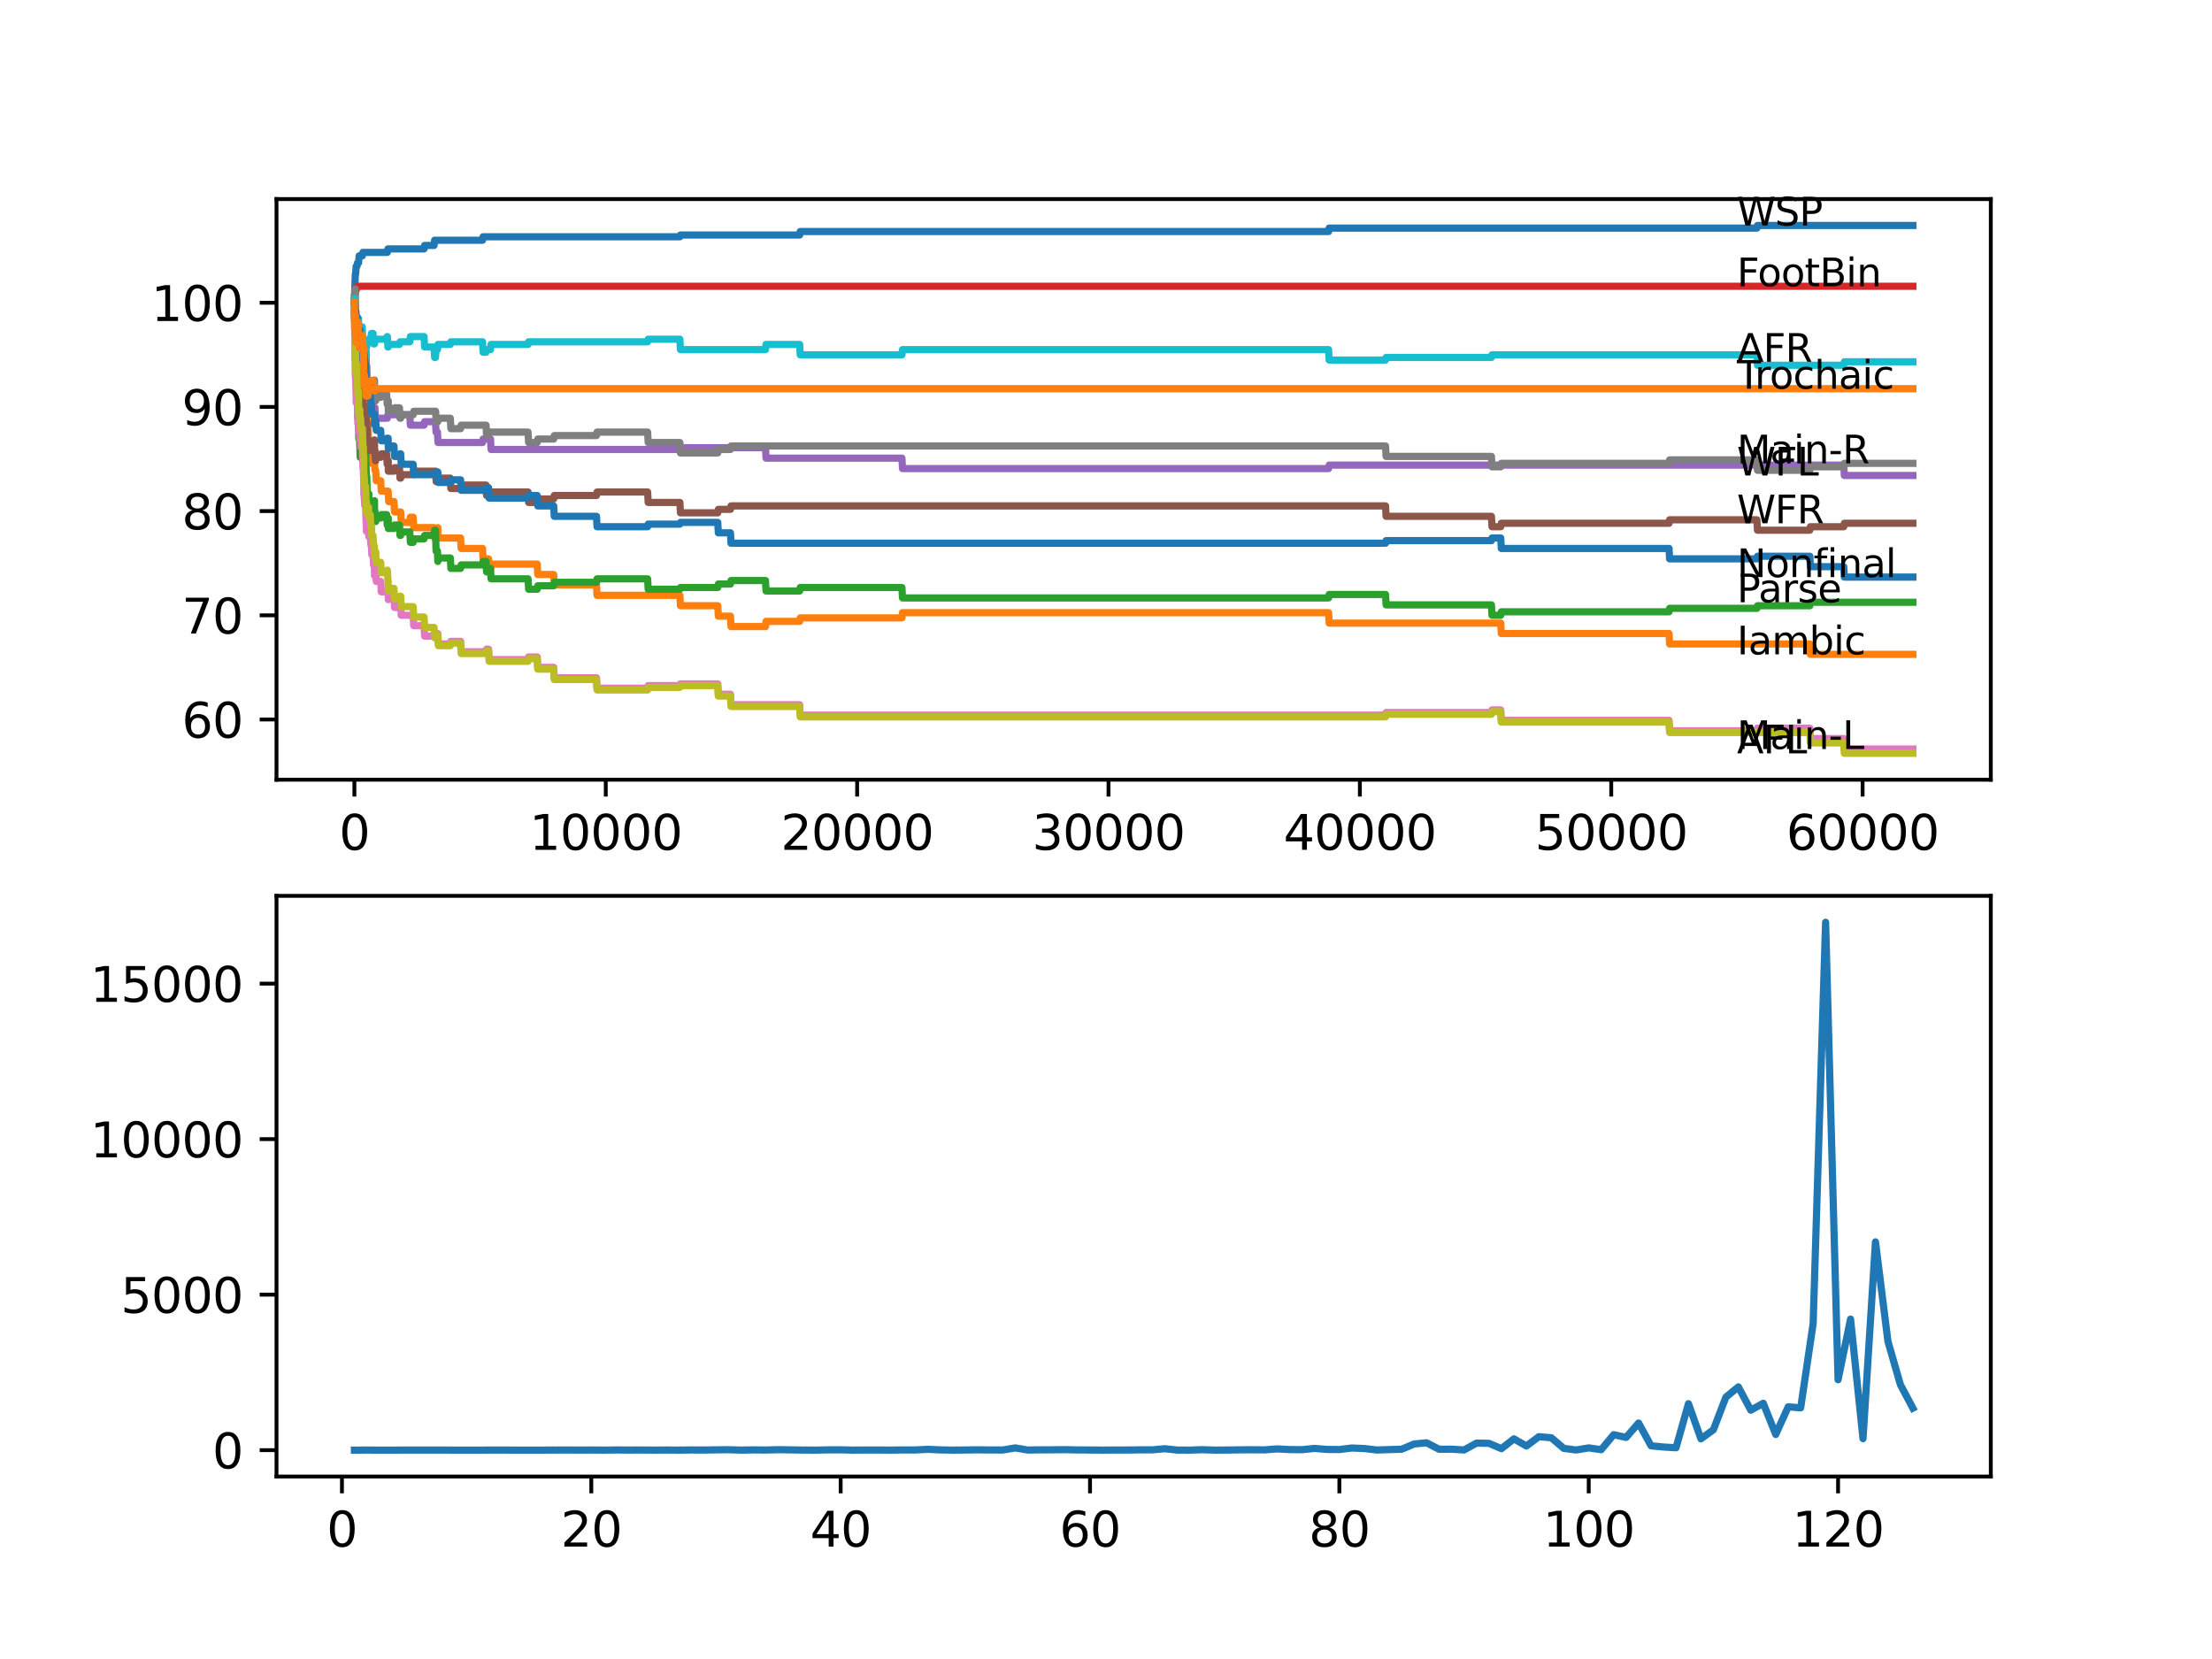 <?xml version="1.0" encoding="utf-8" standalone="no"?>
<!DOCTYPE svg PUBLIC "-//W3C//DTD SVG 1.1//EN"
  "http://www.w3.org/Graphics/SVG/1.1/DTD/svg11.dtd">
<svg xmlns:xlink="http://www.w3.org/1999/xlink" width="460.8pt" height="345.6pt" viewBox="0 0 460.8 345.6" xmlns="http://www.w3.org/2000/svg" version="1.1">
 <defs>
  <style type="text/css">*{stroke-linejoin: round; stroke-linecap: butt}</style>
 </defs>
 <g id="figure_1">
  <g id="patch_1">
   <path d="M 0 345.6 
L 460.8 345.6 
L 460.8 0 
L 0 0 
z
" style="fill: #ffffff"/>
  </g>
  <g id="axes_1">
   <g id="patch_2">
    <path d="M 57.6 162.432 
L 414.72 162.432 
L 414.72 41.472 
L 57.6 41.472 
z
" style="fill: #ffffff"/>
   </g>
   <g id="matplotlib.axis_1">
    <g id="xtick_1">
     <g id="line2d_1">
      <defs>
       <path id="mf9665c76f0" d="M 0 0 
L 0 3.5 
" style="stroke: #000000; stroke-width: 0.8"/>
      </defs>
      <g>
       <use xlink:href="#mf9665c76f0" x="73.827" y="162.432" style="stroke: #000000; stroke-width: 0.8"/>
      </g>
     </g>
     <g id="text_1">
      <!-- 0 -->
      <g transform="translate(70.646 177.03)scale(0.1 -0.1)">
       <defs>
        <path id="DejaVuSans-30" d="M 2034 4250 
Q 1547 4250 1301 3770 
Q 1056 3291 1056 2328 
Q 1056 1369 1301 889 
Q 1547 409 2034 409 
Q 2525 409 2770 889 
Q 3016 1369 3016 2328 
Q 3016 3291 2770 3770 
Q 2525 4250 2034 4250 
z
M 2034 4750 
Q 2819 4750 3233 4129 
Q 3647 3509 3647 2328 
Q 3647 1150 3233 529 
Q 2819 -91 2034 -91 
Q 1250 -91 836 529 
Q 422 1150 422 2328 
Q 422 3509 836 4129 
Q 1250 4750 2034 4750 
z
" transform="scale(0.016)"/>
       </defs>
       <use xlink:href="#DejaVuSans-30"/>
      </g>
     </g>
    </g>
    <g id="xtick_2">
     <g id="line2d_2">
      <g>
       <use xlink:href="#mf9665c76f0" x="126.192" y="162.432" style="stroke: #000000; stroke-width: 0.8"/>
      </g>
     </g>
     <g id="text_2">
      <!-- 10000 -->
      <g transform="translate(110.286 177.03)scale(0.1 -0.1)">
       <defs>
        <path id="DejaVuSans-31" d="M 794 531 
L 1825 531 
L 1825 4091 
L 703 3866 
L 703 4441 
L 1819 4666 
L 2450 4666 
L 2450 531 
L 3481 531 
L 3481 0 
L 794 0 
L 794 531 
z
" transform="scale(0.016)"/>
       </defs>
       <use xlink:href="#DejaVuSans-31"/>
       <use xlink:href="#DejaVuSans-30" x="63.623"/>
       <use xlink:href="#DejaVuSans-30" x="127.246"/>
       <use xlink:href="#DejaVuSans-30" x="190.869"/>
       <use xlink:href="#DejaVuSans-30" x="254.492"/>
      </g>
     </g>
    </g>
    <g id="xtick_3">
     <g id="line2d_3">
      <g>
       <use xlink:href="#mf9665c76f0" x="178.556" y="162.432" style="stroke: #000000; stroke-width: 0.8"/>
      </g>
     </g>
     <g id="text_3">
      <!-- 20000 -->
      <g transform="translate(162.65 177.03)scale(0.1 -0.1)">
       <defs>
        <path id="DejaVuSans-32" d="M 1228 531 
L 3431 531 
L 3431 0 
L 469 0 
L 469 531 
Q 828 903 1448 1529 
Q 2069 2156 2228 2338 
Q 2531 2678 2651 2914 
Q 2772 3150 2772 3378 
Q 2772 3750 2511 3984 
Q 2250 4219 1831 4219 
Q 1534 4219 1204 4116 
Q 875 4013 500 3803 
L 500 4441 
Q 881 4594 1212 4672 
Q 1544 4750 1819 4750 
Q 2544 4750 2975 4387 
Q 3406 4025 3406 3419 
Q 3406 3131 3298 2873 
Q 3191 2616 2906 2266 
Q 2828 2175 2409 1742 
Q 1991 1309 1228 531 
z
" transform="scale(0.016)"/>
       </defs>
       <use xlink:href="#DejaVuSans-32"/>
       <use xlink:href="#DejaVuSans-30" x="63.623"/>
       <use xlink:href="#DejaVuSans-30" x="127.246"/>
       <use xlink:href="#DejaVuSans-30" x="190.869"/>
       <use xlink:href="#DejaVuSans-30" x="254.492"/>
      </g>
     </g>
    </g>
    <g id="xtick_4">
     <g id="line2d_4">
      <g>
       <use xlink:href="#mf9665c76f0" x="230.921" y="162.432" style="stroke: #000000; stroke-width: 0.8"/>
      </g>
     </g>
     <g id="text_4">
      <!-- 30000 -->
      <g transform="translate(215.015 177.03)scale(0.1 -0.1)">
       <defs>
        <path id="DejaVuSans-33" d="M 2597 2516 
Q 3050 2419 3304 2112 
Q 3559 1806 3559 1356 
Q 3559 666 3084 287 
Q 2609 -91 1734 -91 
Q 1441 -91 1130 -33 
Q 819 25 488 141 
L 488 750 
Q 750 597 1062 519 
Q 1375 441 1716 441 
Q 2309 441 2620 675 
Q 2931 909 2931 1356 
Q 2931 1769 2642 2001 
Q 2353 2234 1838 2234 
L 1294 2234 
L 1294 2753 
L 1863 2753 
Q 2328 2753 2575 2939 
Q 2822 3125 2822 3475 
Q 2822 3834 2567 4026 
Q 2313 4219 1838 4219 
Q 1578 4219 1281 4162 
Q 984 4106 628 3988 
L 628 4550 
Q 988 4650 1302 4700 
Q 1616 4750 1894 4750 
Q 2613 4750 3031 4423 
Q 3450 4097 3450 3541 
Q 3450 3153 3228 2886 
Q 3006 2619 2597 2516 
z
" transform="scale(0.016)"/>
       </defs>
       <use xlink:href="#DejaVuSans-33"/>
       <use xlink:href="#DejaVuSans-30" x="63.623"/>
       <use xlink:href="#DejaVuSans-30" x="127.246"/>
       <use xlink:href="#DejaVuSans-30" x="190.869"/>
       <use xlink:href="#DejaVuSans-30" x="254.492"/>
      </g>
     </g>
    </g>
    <g id="xtick_5">
     <g id="line2d_5">
      <g>
       <use xlink:href="#mf9665c76f0" x="283.285" y="162.432" style="stroke: #000000; stroke-width: 0.8"/>
      </g>
     </g>
     <g id="text_5">
      <!-- 40000 -->
      <g transform="translate(267.379 177.03)scale(0.1 -0.1)">
       <defs>
        <path id="DejaVuSans-34" d="M 2419 4116 
L 825 1625 
L 2419 1625 
L 2419 4116 
z
M 2253 4666 
L 3047 4666 
L 3047 1625 
L 3713 1625 
L 3713 1100 
L 3047 1100 
L 3047 0 
L 2419 0 
L 2419 1100 
L 313 1100 
L 313 1709 
L 2253 4666 
z
" transform="scale(0.016)"/>
       </defs>
       <use xlink:href="#DejaVuSans-34"/>
       <use xlink:href="#DejaVuSans-30" x="63.623"/>
       <use xlink:href="#DejaVuSans-30" x="127.246"/>
       <use xlink:href="#DejaVuSans-30" x="190.869"/>
       <use xlink:href="#DejaVuSans-30" x="254.492"/>
      </g>
     </g>
    </g>
    <g id="xtick_6">
     <g id="line2d_6">
      <g>
       <use xlink:href="#mf9665c76f0" x="335.65" y="162.432" style="stroke: #000000; stroke-width: 0.8"/>
      </g>
     </g>
     <g id="text_6">
      <!-- 50000 -->
      <g transform="translate(319.744 177.03)scale(0.1 -0.1)">
       <defs>
        <path id="DejaVuSans-35" d="M 691 4666 
L 3169 4666 
L 3169 4134 
L 1269 4134 
L 1269 2991 
Q 1406 3038 1543 3061 
Q 1681 3084 1819 3084 
Q 2600 3084 3056 2656 
Q 3513 2228 3513 1497 
Q 3513 744 3044 326 
Q 2575 -91 1722 -91 
Q 1428 -91 1123 -41 
Q 819 9 494 109 
L 494 744 
Q 775 591 1075 516 
Q 1375 441 1709 441 
Q 2250 441 2565 725 
Q 2881 1009 2881 1497 
Q 2881 1984 2565 2268 
Q 2250 2553 1709 2553 
Q 1456 2553 1204 2497 
Q 953 2441 691 2322 
L 691 4666 
z
" transform="scale(0.016)"/>
       </defs>
       <use xlink:href="#DejaVuSans-35"/>
       <use xlink:href="#DejaVuSans-30" x="63.623"/>
       <use xlink:href="#DejaVuSans-30" x="127.246"/>
       <use xlink:href="#DejaVuSans-30" x="190.869"/>
       <use xlink:href="#DejaVuSans-30" x="254.492"/>
      </g>
     </g>
    </g>
    <g id="xtick_7">
     <g id="line2d_7">
      <g>
       <use xlink:href="#mf9665c76f0" x="388.014" y="162.432" style="stroke: #000000; stroke-width: 0.8"/>
      </g>
     </g>
     <g id="text_7">
      <!-- 60000 -->
      <g transform="translate(372.108 177.03)scale(0.1 -0.1)">
       <defs>
        <path id="DejaVuSans-36" d="M 2113 2584 
Q 1688 2584 1439 2293 
Q 1191 2003 1191 1497 
Q 1191 994 1439 701 
Q 1688 409 2113 409 
Q 2538 409 2786 701 
Q 3034 994 3034 1497 
Q 3034 2003 2786 2293 
Q 2538 2584 2113 2584 
z
M 3366 4563 
L 3366 3988 
Q 3128 4100 2886 4159 
Q 2644 4219 2406 4219 
Q 1781 4219 1451 3797 
Q 1122 3375 1075 2522 
Q 1259 2794 1537 2939 
Q 1816 3084 2150 3084 
Q 2853 3084 3261 2657 
Q 3669 2231 3669 1497 
Q 3669 778 3244 343 
Q 2819 -91 2113 -91 
Q 1303 -91 875 529 
Q 447 1150 447 2328 
Q 447 3434 972 4092 
Q 1497 4750 2381 4750 
Q 2619 4750 2861 4703 
Q 3103 4656 3366 4563 
z
" transform="scale(0.016)"/>
       </defs>
       <use xlink:href="#DejaVuSans-36"/>
       <use xlink:href="#DejaVuSans-30" x="63.623"/>
       <use xlink:href="#DejaVuSans-30" x="127.246"/>
       <use xlink:href="#DejaVuSans-30" x="190.869"/>
       <use xlink:href="#DejaVuSans-30" x="254.492"/>
      </g>
     </g>
    </g>
   </g>
   <g id="matplotlib.axis_2">
    <g id="ytick_1">
     <g id="line2d_8">
      <defs>
       <path id="m04d4a39004" d="M 0 0 
L -3.5 0 
" style="stroke: #000000; stroke-width: 0.8"/>
      </defs>
      <g>
       <use xlink:href="#m04d4a39004" x="57.6" y="149.88" style="stroke: #000000; stroke-width: 0.8"/>
      </g>
     </g>
     <g id="text_8">
      <!-- 60 -->
      <g transform="translate(37.875 153.679)scale(0.1 -0.1)">
       <use xlink:href="#DejaVuSans-36"/>
       <use xlink:href="#DejaVuSans-30" x="63.623"/>
      </g>
     </g>
    </g>
    <g id="ytick_2">
     <g id="line2d_9">
      <g>
       <use xlink:href="#m04d4a39004" x="57.6" y="128.177" style="stroke: #000000; stroke-width: 0.8"/>
      </g>
     </g>
     <g id="text_9">
      <!-- 70 -->
      <g transform="translate(37.875 131.976)scale(0.1 -0.1)">
       <defs>
        <path id="DejaVuSans-37" d="M 525 4666 
L 3525 4666 
L 3525 4397 
L 1831 0 
L 1172 0 
L 2766 4134 
L 525 4134 
L 525 4666 
z
" transform="scale(0.016)"/>
       </defs>
       <use xlink:href="#DejaVuSans-37"/>
       <use xlink:href="#DejaVuSans-30" x="63.623"/>
      </g>
     </g>
    </g>
    <g id="ytick_3">
     <g id="line2d_10">
      <g>
       <use xlink:href="#m04d4a39004" x="57.6" y="106.474" style="stroke: #000000; stroke-width: 0.8"/>
      </g>
     </g>
     <g id="text_10">
      <!-- 80 -->
      <g transform="translate(37.875 110.273)scale(0.1 -0.1)">
       <defs>
        <path id="DejaVuSans-38" d="M 2034 2216 
Q 1584 2216 1326 1975 
Q 1069 1734 1069 1313 
Q 1069 891 1326 650 
Q 1584 409 2034 409 
Q 2484 409 2743 651 
Q 3003 894 3003 1313 
Q 3003 1734 2745 1975 
Q 2488 2216 2034 2216 
z
M 1403 2484 
Q 997 2584 770 2862 
Q 544 3141 544 3541 
Q 544 4100 942 4425 
Q 1341 4750 2034 4750 
Q 2731 4750 3128 4425 
Q 3525 4100 3525 3541 
Q 3525 3141 3298 2862 
Q 3072 2584 2669 2484 
Q 3125 2378 3379 2068 
Q 3634 1759 3634 1313 
Q 3634 634 3220 271 
Q 2806 -91 2034 -91 
Q 1263 -91 848 271 
Q 434 634 434 1313 
Q 434 1759 690 2068 
Q 947 2378 1403 2484 
z
M 1172 3481 
Q 1172 3119 1398 2916 
Q 1625 2713 2034 2713 
Q 2441 2713 2670 2916 
Q 2900 3119 2900 3481 
Q 2900 3844 2670 4047 
Q 2441 4250 2034 4250 
Q 1625 4250 1398 4047 
Q 1172 3844 1172 3481 
z
" transform="scale(0.016)"/>
       </defs>
       <use xlink:href="#DejaVuSans-38"/>
       <use xlink:href="#DejaVuSans-30" x="63.623"/>
      </g>
     </g>
    </g>
    <g id="ytick_4">
     <g id="line2d_11">
      <g>
       <use xlink:href="#m04d4a39004" x="57.6" y="84.77" style="stroke: #000000; stroke-width: 0.8"/>
      </g>
     </g>
     <g id="text_11">
      <!-- 90 -->
      <g transform="translate(37.875 88.569)scale(0.1 -0.1)">
       <defs>
        <path id="DejaVuSans-39" d="M 703 97 
L 703 672 
Q 941 559 1184 500 
Q 1428 441 1663 441 
Q 2288 441 2617 861 
Q 2947 1281 2994 2138 
Q 2813 1869 2534 1725 
Q 2256 1581 1919 1581 
Q 1219 1581 811 2004 
Q 403 2428 403 3163 
Q 403 3881 828 4315 
Q 1253 4750 1959 4750 
Q 2769 4750 3195 4129 
Q 3622 3509 3622 2328 
Q 3622 1225 3098 567 
Q 2575 -91 1691 -91 
Q 1453 -91 1209 -44 
Q 966 3 703 97 
z
M 1959 2075 
Q 2384 2075 2632 2365 
Q 2881 2656 2881 3163 
Q 2881 3666 2632 3958 
Q 2384 4250 1959 4250 
Q 1534 4250 1286 3958 
Q 1038 3666 1038 3163 
Q 1038 2656 1286 2365 
Q 1534 2075 1959 2075 
z
" transform="scale(0.016)"/>
       </defs>
       <use xlink:href="#DejaVuSans-39"/>
       <use xlink:href="#DejaVuSans-30" x="63.623"/>
      </g>
     </g>
    </g>
    <g id="ytick_5">
     <g id="line2d_12">
      <g>
       <use xlink:href="#m04d4a39004" x="57.6" y="63.067" style="stroke: #000000; stroke-width: 0.8"/>
      </g>
     </g>
     <g id="text_12">
      <!-- 100 -->
      <g transform="translate(31.512 66.866)scale(0.1 -0.1)">
       <use xlink:href="#DejaVuSans-31"/>
       <use xlink:href="#DejaVuSans-30" x="63.623"/>
       <use xlink:href="#DejaVuSans-30" x="127.246"/>
      </g>
     </g>
    </g>
   </g>
   <g id="line2d_13">
    <path d="M 73.833 61.982 
L 73.843 61.982 
L 74.021 57.098 
L 74.084 57.098 
L 74.199 55.471 
L 74.372 55.471 
L 74.487 54.747 
L 74.702 54.747 
L 74.822 53.3 
L 75.482 53.3 
L 75.597 52.577 
L 80.692 52.577 
L 80.808 51.853 
L 88.338 51.853 
L 88.453 51.13 
L 90.422 51.13 
L 90.537 50.045 
L 100.518 50.045 
L 100.633 49.321 
L 141.634 49.321 
L 141.749 48.96 
L 166.586 48.96 
L 166.701 48.236 
L 276.771 48.236 
L 276.886 47.513 
L 366 47.513 
L 366.116 46.97 
L 398.487 46.97 
L 398.487 46.97 
" clip-path="url(#pcaa5fd8a40)" style="fill: none; stroke: #1f77b4; stroke-width: 1.5; stroke-linecap: square"/>
   </g>
   <g id="line2d_14">
    <path d="M 73.833 61.982 
L 73.864 61.439 
L 73.896 65.056 
L 73.906 65.056 
L 73.948 71.567 
L 74.026 69.397 
L 74.032 69.397 
L 74.068 68.674 
L 74.121 72.291 
L 74.142 72.291 
L 74.173 70.12 
L 74.199 74.461 
L 74.246 74.461 
L 74.33 74.461 
L 74.451 78.802 
L 74.472 78.802 
L 74.54 77.717 
L 74.545 79.887 
L 74.576 79.887 
L 74.587 79.887 
L 74.702 75.546 
L 74.707 77.717 
L 74.781 73.738 
L 74.807 73.738 
L 74.959 73.738 
L 75.084 80.249 
L 75.105 80.249 
L 75.22 82.419 
L 75.482 82.419 
L 75.503 84.589 
L 75.592 83.866 
L 75.739 83.866 
L 75.765 81.696 
L 75.817 84.589 
L 75.844 84.589 
L 75.864 84.589 
L 75.917 86.76 
L 75.974 84.589 
L 76.158 84.589 
L 76.173 86.76 
L 76.184 83.504 
L 76.268 85.674 
L 76.336 85.674 
L 76.451 87.845 
L 76.66 87.845 
L 76.781 92.185 
L 77.132 92.185 
L 77.247 94.356 
L 77.357 94.356 
L 77.472 96.526 
L 77.718 96.526 
L 77.833 95.803 
L 77.99 95.803 
L 78.106 97.973 
L 78.268 97.973 
L 78.383 100.143 
L 79.31 100.143 
L 79.425 102.314 
L 80.855 102.314 
L 80.97 104.484 
L 82.07 104.484 
L 82.185 106.654 
L 83.468 106.654 
L 83.583 108.825 
L 85.369 108.825 
L 85.484 107.74 
L 86.07 107.74 
L 86.186 109.91 
L 90.422 109.91 
L 90.537 112.08 
L 90.72 112.08 
L 90.835 110.995 
L 91.129 110.995 
L 91.207 109.91 
L 91.212 112.08 
L 91.233 112.08 
L 95.951 112.08 
L 96.067 114.251 
L 100.518 114.251 
L 100.633 116.421 
L 101.78 116.421 
L 101.895 118.591 
L 102.183 118.591 
L 102.298 117.506 
L 111.912 117.506 
L 112.027 119.676 
L 115.347 119.676 
L 115.462 121.847 
L 124.26 121.847 
L 124.375 124.017 
L 141.634 124.017 
L 141.749 126.187 
L 149.526 126.187 
L 149.641 128.358 
L 152.17 128.358 
L 152.285 130.528 
L 159.464 130.528 
L 159.58 129.443 
L 166.586 129.443 
L 166.701 128.719 
L 187.893 128.719 
L 188.008 127.634 
L 276.771 127.634 
L 276.886 129.805 
L 312.63 129.805 
L 312.746 131.975 
L 347.694 131.975 
L 347.809 134.145 
L 377.023 134.145 
L 377.138 136.316 
L 398.487 136.316 
L 398.487 136.316 
" clip-path="url(#pcaa5fd8a40)" style="fill: none; stroke: #ff7f0e; stroke-width: 1.5; stroke-linecap: square"/>
   </g>
   <g id="line2d_15">
    <path d="M 73.833 65.237 
L 73.843 65.237 
L 73.885 66.684 
L 73.943 64.152 
L 74.084 78.802 
L 74.115 76.993 
L 74.121 79.163 
L 74.189 79.163 
L 74.246 79.163 
L 74.367 83.504 
L 74.372 83.504 
L 74.472 82.781 
L 74.54 87.121 
L 74.587 86.398 
L 74.644 86.398 
L 74.765 91.462 
L 74.917 91.462 
L 75.032 95.26 
L 75.105 95.26 
L 75.22 94.537 
L 75.482 94.537 
L 75.603 93.09 
L 75.618 93.09 
L 75.702 95.26 
L 75.728 94.175 
L 75.765 94.175 
L 75.791 96.345 
L 75.875 94.898 
L 76.158 94.898 
L 76.173 94.175 
L 76.179 96.345 
L 76.257 96.345 
L 76.336 99.963 
L 76.372 99.239 
L 76.404 99.239 
L 76.524 103.58 
L 76.76 103.58 
L 76.838 102.856 
L 76.844 105.027 
L 76.859 105.027 
L 77.132 105.027 
L 77.247 104.303 
L 77.252 104.303 
L 77.357 106.474 
L 77.362 105.75 
L 77.718 105.75 
L 77.833 105.027 
L 77.99 105.027 
L 78.017 104.303 
L 78.022 106.474 
L 78.09 106.474 
L 78.111 106.474 
L 78.226 108.644 
L 78.268 108.644 
L 78.383 107.92 
L 79.31 107.92 
L 79.425 107.197 
L 80.546 107.197 
L 80.661 109.367 
L 80.692 109.367 
L 80.808 108.644 
L 80.855 108.644 
L 80.886 107.92 
L 80.891 110.091 
L 80.954 110.091 
L 82.07 110.091 
L 82.185 109.367 
L 83.216 109.367 
L 83.332 111.538 
L 83.468 111.538 
L 83.583 110.814 
L 85.369 110.814 
L 85.484 112.985 
L 86.07 112.985 
L 86.186 112.261 
L 88.338 112.261 
L 88.453 111.538 
L 90.422 111.538 
L 90.537 110.452 
L 90.72 110.452 
L 90.841 114.793 
L 91.129 114.793 
L 91.207 116.963 
L 91.239 116.24 
L 93.81 116.24 
L 93.925 118.41 
L 95.951 118.41 
L 96.067 117.687 
L 100.518 117.687 
L 100.633 116.963 
L 101.251 116.963 
L 101.366 119.134 
L 101.78 119.134 
L 101.895 118.41 
L 102.183 118.41 
L 102.298 120.581 
L 110.006 120.581 
L 110.121 122.751 
L 111.912 122.751 
L 112.027 122.028 
L 115.347 122.028 
L 115.462 121.304 
L 124.26 121.304 
L 124.375 120.581 
L 134.911 120.581 
L 135.026 122.751 
L 141.634 122.751 
L 141.749 122.389 
L 149.526 122.389 
L 149.641 121.666 
L 152.17 121.666 
L 152.285 120.942 
L 159.464 120.942 
L 159.58 123.113 
L 166.586 123.113 
L 166.701 122.389 
L 187.893 122.389 
L 188.008 124.56 
L 276.771 124.56 
L 276.886 123.836 
L 288.632 123.836 
L 288.747 126.007 
L 310.693 126.007 
L 310.808 128.177 
L 312.63 128.177 
L 312.746 127.453 
L 347.694 127.453 
L 347.809 126.73 
L 366 126.73 
L 366.116 126.187 
L 377.023 126.187 
L 377.138 125.464 
L 398.487 125.464 
L 398.487 125.464 
" clip-path="url(#pcaa5fd8a40)" style="fill: none; stroke: #2ca02c; stroke-width: 1.5; stroke-linecap: square"/>
   </g>
   <g id="line2d_16">
    <path d="M 73.833 63.067 
L 73.958 61.258 
L 74.011 61.258 
L 74.131 60.173 
L 74.33 60.173 
L 74.445 59.63 
L 398.487 59.63 
L 398.487 59.63 
" clip-path="url(#pcaa5fd8a40)" style="fill: none; stroke: #d62728; stroke-width: 1.5; stroke-linecap: square"/>
   </g>
   <g id="line2d_17">
    <path d="M 73.833 65.237 
L 73.88 65.237 
L 73.958 68.131 
L 73.995 67.588 
L 74 67.588 
L 74.126 74.099 
L 74.372 74.099 
L 74.472 73.376 
L 74.587 75.546 
L 74.676 75.546 
L 74.791 79.163 
L 75.482 79.163 
L 75.597 78.44 
L 75.77 78.44 
L 75.885 80.61 
L 76.173 80.61 
L 76.289 82.781 
L 77.252 82.781 
L 77.367 84.951 
L 78.111 84.951 
L 78.226 87.121 
L 80.692 87.121 
L 80.808 86.398 
L 85.369 86.398 
L 85.484 88.568 
L 88.338 88.568 
L 88.453 87.845 
L 90.72 87.845 
L 90.835 90.015 
L 91.129 90.015 
L 91.244 92.185 
L 100.518 92.185 
L 100.633 91.462 
L 102.183 91.462 
L 102.298 93.632 
L 141.634 93.632 
L 141.749 93.271 
L 159.464 93.271 
L 159.58 95.441 
L 187.893 95.441 
L 188.008 97.611 
L 276.771 97.611 
L 276.886 96.888 
L 384.092 96.888 
L 384.207 99.058 
L 398.487 99.058 
L 398.487 99.058 
" clip-path="url(#pcaa5fd8a40)" style="fill: none; stroke: #9467bd; stroke-width: 1.5; stroke-linecap: square"/>
   </g>
   <g id="line2d_18">
    <path d="M 73.833 63.067 
L 73.843 63.067 
L 73.943 62.343 
L 74.074 71.025 
L 74.115 71.025 
L 74.136 73.195 
L 74.225 72.652 
L 74.246 72.652 
L 74.367 76.993 
L 74.393 76.993 
L 74.508 76.27 
L 74.519 76.27 
L 74.54 78.44 
L 74.629 77.717 
L 74.644 77.717 
L 74.76 79.887 
L 74.917 79.887 
L 75.032 83.685 
L 75.105 83.685 
L 75.22 82.962 
L 75.561 82.962 
L 75.618 82.238 
L 75.624 84.408 
L 75.66 84.408 
L 75.765 84.408 
L 75.864 86.579 
L 75.875 85.855 
L 76.158 85.855 
L 76.257 85.132 
L 76.336 88.749 
L 76.372 88.026 
L 76.404 88.026 
L 76.524 92.366 
L 76.76 92.366 
L 76.838 91.643 
L 76.844 93.813 
L 76.859 93.813 
L 77.132 93.813 
L 77.247 93.09 
L 77.357 93.09 
L 77.472 92.366 
L 77.99 92.366 
L 78.017 91.643 
L 78.022 93.813 
L 78.09 93.813 
L 78.111 93.813 
L 78.226 95.984 
L 78.268 95.984 
L 78.383 95.26 
L 79.31 95.26 
L 79.425 94.537 
L 80.546 94.537 
L 80.661 96.707 
L 80.855 96.707 
L 80.886 95.984 
L 80.891 98.154 
L 80.954 98.154 
L 82.07 98.154 
L 82.185 97.43 
L 83.216 97.43 
L 83.332 99.601 
L 83.468 99.601 
L 83.583 98.877 
L 86.07 98.877 
L 86.186 98.154 
L 90.746 98.154 
L 90.862 100.324 
L 91.207 100.324 
L 91.322 99.601 
L 93.81 99.601 
L 93.925 101.771 
L 95.951 101.771 
L 96.067 101.048 
L 101.251 101.048 
L 101.366 103.218 
L 101.78 103.218 
L 101.895 102.495 
L 110.006 102.495 
L 110.121 104.665 
L 111.912 104.665 
L 112.027 103.941 
L 115.347 103.941 
L 115.462 103.218 
L 124.26 103.218 
L 124.375 102.495 
L 134.911 102.495 
L 135.026 104.665 
L 141.634 104.665 
L 141.749 106.835 
L 149.526 106.835 
L 149.641 106.112 
L 152.17 106.112 
L 152.285 105.388 
L 288.632 105.388 
L 288.747 107.559 
L 310.693 107.559 
L 310.808 109.729 
L 312.63 109.729 
L 312.746 109.006 
L 347.694 109.006 
L 347.809 108.282 
L 366 108.282 
L 366.116 110.452 
L 377.023 110.452 
L 377.138 109.729 
L 384.092 109.729 
L 384.207 109.006 
L 398.487 109.006 
L 398.487 109.006 
" clip-path="url(#pcaa5fd8a40)" style="fill: none; stroke: #8c564b; stroke-width: 1.5; stroke-linecap: square"/>
   </g>
   <g id="line2d_19">
    <path d="M 73.833 65.237 
L 73.848 65.237 
L 73.974 75.004 
L 73.979 74.461 
L 74.011 74.461 
L 74.032 73.919 
L 74.042 78.259 
L 74.084 77.825 
L 74.21 83.902 
L 74.246 83.902 
L 74.372 82.274 
L 74.393 82.274 
L 74.508 84.445 
L 74.519 84.445 
L 74.534 83.902 
L 74.545 88.243 
L 74.592 88.243 
L 74.644 88.243 
L 74.707 87.7 
L 74.712 89.87 
L 74.739 89.87 
L 74.917 89.87 
L 74.959 89.328 
L 74.964 91.498 
L 75.016 91.064 
L 75.105 91.064 
L 75.22 93.234 
L 75.503 93.234 
L 75.618 97.575 
L 75.702 97.033 
L 75.707 99.203 
L 75.713 99.203 
L 75.765 99.203 
L 75.77 98.769 
L 75.796 103.11 
L 75.828 103.11 
L 75.864 103.11 
L 75.98 105.28 
L 76.158 105.28 
L 76.273 109.078 
L 76.283 109.078 
L 76.336 108.535 
L 76.341 110.706 
L 76.378 110.706 
L 76.404 110.706 
L 76.524 109.621 
L 76.76 109.621 
L 76.838 111.791 
L 76.87 111.248 
L 77.132 111.248 
L 77.247 113.419 
L 77.357 113.419 
L 77.472 115.589 
L 77.718 115.589 
L 77.833 117.759 
L 77.99 117.759 
L 78.017 119.93 
L 78.1 119.387 
L 78.111 119.387 
L 78.226 118.953 
L 78.268 118.953 
L 78.383 121.123 
L 79.31 121.123 
L 79.425 123.294 
L 80.546 123.294 
L 80.661 122.751 
L 80.855 122.751 
L 80.886 124.921 
L 80.965 124.379 
L 82.07 124.379 
L 82.185 126.549 
L 83.216 126.549 
L 83.332 126.007 
L 83.468 126.007 
L 83.583 128.177 
L 86.07 128.177 
L 86.186 130.347 
L 88.338 130.347 
L 88.453 132.518 
L 90.746 132.518 
L 90.862 131.975 
L 91.207 131.975 
L 91.322 134.145 
L 93.81 134.145 
L 93.925 133.603 
L 95.951 133.603 
L 96.067 135.773 
L 101.251 135.773 
L 101.366 135.23 
L 101.78 135.23 
L 101.895 137.401 
L 110.006 137.401 
L 110.121 136.858 
L 111.912 136.858 
L 112.027 139.029 
L 115.347 139.029 
L 115.462 141.199 
L 124.26 141.199 
L 124.375 143.369 
L 134.911 143.369 
L 135.026 142.827 
L 141.634 142.827 
L 141.749 142.465 
L 149.526 142.465 
L 149.641 144.635 
L 152.17 144.635 
L 152.285 146.806 
L 166.586 146.806 
L 166.701 148.976 
L 288.632 148.976 
L 288.747 148.433 
L 310.693 148.433 
L 310.808 147.891 
L 312.63 147.891 
L 312.746 150.061 
L 347.694 150.061 
L 347.809 152.231 
L 366 152.231 
L 366.116 151.689 
L 377.023 151.689 
L 377.138 153.859 
L 384.092 153.859 
L 384.207 156.03 
L 398.487 156.03 
L 398.487 156.03 
" clip-path="url(#pcaa5fd8a40)" style="fill: none; stroke: #e377c2; stroke-width: 1.5; stroke-linecap: square"/>
   </g>
   <g id="line2d_20">
    <path d="M 73.833 63.067 
L 73.843 63.067 
L 73.974 60.173 
L 74.095 65.418 
L 74.11 65.418 
L 74.115 64.695 
L 74.121 66.865 
L 74.21 66.322 
L 74.246 66.322 
L 74.367 70.663 
L 74.393 70.663 
L 74.508 69.94 
L 74.519 69.94 
L 74.534 72.11 
L 74.545 69.216 
L 74.623 69.216 
L 74.644 69.216 
L 74.76 71.386 
L 74.917 71.386 
L 75.032 75.185 
L 75.105 75.185 
L 75.22 74.461 
L 75.503 74.461 
L 75.618 73.014 
L 75.702 75.185 
L 75.728 74.099 
L 75.765 74.099 
L 75.77 76.27 
L 75.875 74.099 
L 76.158 74.099 
L 76.257 73.376 
L 76.336 76.993 
L 76.372 76.27 
L 76.404 76.27 
L 76.524 80.61 
L 76.76 80.61 
L 76.838 79.887 
L 76.844 82.057 
L 76.859 82.057 
L 77.132 82.057 
L 77.247 81.334 
L 77.357 81.334 
L 77.472 80.61 
L 77.718 80.61 
L 77.833 79.887 
L 77.99 79.887 
L 78.017 79.163 
L 78.022 81.334 
L 78.09 81.334 
L 78.111 81.334 
L 78.226 83.504 
L 78.268 83.504 
L 78.383 82.781 
L 79.31 82.781 
L 79.425 82.057 
L 80.546 82.057 
L 80.661 84.228 
L 80.855 84.228 
L 80.886 83.504 
L 80.891 85.674 
L 80.954 85.674 
L 82.07 85.674 
L 82.185 84.951 
L 83.216 84.951 
L 83.332 87.121 
L 83.468 87.121 
L 83.583 86.398 
L 86.07 86.398 
L 86.186 85.674 
L 90.746 85.674 
L 90.862 87.845 
L 91.207 87.845 
L 91.322 87.121 
L 93.81 87.121 
L 93.925 89.292 
L 95.951 89.292 
L 96.067 88.568 
L 101.251 88.568 
L 101.366 90.739 
L 101.78 90.739 
L 101.895 90.015 
L 110.006 90.015 
L 110.121 92.185 
L 111.912 92.185 
L 112.027 91.462 
L 115.347 91.462 
L 115.462 90.739 
L 124.26 90.739 
L 124.375 90.015 
L 134.911 90.015 
L 135.026 92.185 
L 141.634 92.185 
L 141.749 94.356 
L 149.526 94.356 
L 149.641 93.632 
L 152.17 93.632 
L 152.285 92.909 
L 288.632 92.909 
L 288.747 95.079 
L 310.693 95.079 
L 310.808 97.25 
L 312.63 97.25 
L 312.746 96.526 
L 347.694 96.526 
L 347.809 95.803 
L 366 95.803 
L 366.116 97.973 
L 377.023 97.973 
L 377.138 97.25 
L 384.092 97.25 
L 384.207 96.526 
L 398.487 96.526 
L 398.487 96.526 
" clip-path="url(#pcaa5fd8a40)" style="fill: none; stroke: #7f7f7f; stroke-width: 1.5; stroke-linecap: square"/>
   </g>
   <g id="line2d_21">
    <path d="M 73.833 65.237 
L 73.848 64.695 
L 73.896 68.312 
L 73.911 68.312 
L 73.917 68.312 
L 74.037 72.652 
L 74.084 71.676 
L 74.115 76.016 
L 74.136 75.582 
L 74.142 77.753 
L 74.205 77.753 
L 74.246 77.753 
L 74.372 76.125 
L 74.493 80.466 
L 74.519 80.466 
L 74.54 79.923 
L 74.545 82.093 
L 74.613 82.093 
L 74.644 82.093 
L 74.702 81.551 
L 74.712 85.892 
L 74.718 85.892 
L 74.917 85.892 
L 74.959 85.349 
L 74.964 87.519 
L 75.016 87.085 
L 75.105 87.085 
L 75.22 89.256 
L 75.503 89.256 
L 75.618 93.596 
L 75.702 93.054 
L 75.707 95.224 
L 75.713 95.224 
L 75.765 95.224 
L 75.77 94.79 
L 75.796 99.131 
L 75.828 99.131 
L 75.864 99.131 
L 75.98 101.301 
L 76.158 101.301 
L 76.273 105.099 
L 76.283 105.099 
L 76.336 104.556 
L 76.341 106.727 
L 76.378 106.727 
L 76.404 106.727 
L 76.524 105.642 
L 76.76 105.642 
L 76.838 107.812 
L 76.87 107.269 
L 77.132 107.269 
L 77.247 109.44 
L 77.357 109.44 
L 77.472 111.61 
L 77.718 111.61 
L 77.833 113.78 
L 77.99 113.78 
L 78.017 115.951 
L 78.1 115.408 
L 78.111 115.408 
L 78.226 114.974 
L 78.268 114.974 
L 78.383 117.144 
L 79.31 117.144 
L 79.425 119.315 
L 80.546 119.315 
L 80.661 118.772 
L 80.692 118.772 
L 80.808 120.942 
L 80.855 120.942 
L 80.886 123.113 
L 80.965 122.57 
L 82.07 122.57 
L 82.185 124.741 
L 83.216 124.741 
L 83.332 124.198 
L 83.468 124.198 
L 83.583 126.368 
L 86.07 126.368 
L 86.186 128.539 
L 88.338 128.539 
L 88.453 130.709 
L 90.422 130.709 
L 90.537 132.879 
L 90.746 132.879 
L 90.862 132.337 
L 91.207 132.337 
L 91.322 134.507 
L 93.81 134.507 
L 93.925 133.964 
L 95.951 133.964 
L 96.067 136.135 
L 101.251 136.135 
L 101.366 135.592 
L 101.78 135.592 
L 101.895 137.763 
L 110.006 137.763 
L 110.121 137.22 
L 111.912 137.22 
L 112.027 139.39 
L 115.347 139.39 
L 115.462 141.561 
L 124.26 141.561 
L 124.375 143.731 
L 134.911 143.731 
L 135.026 143.188 
L 141.634 143.188 
L 141.749 142.827 
L 149.526 142.827 
L 149.641 144.997 
L 152.17 144.997 
L 152.285 147.167 
L 166.586 147.167 
L 166.701 149.338 
L 288.632 149.338 
L 288.747 148.795 
L 310.693 148.795 
L 310.808 148.252 
L 312.63 148.252 
L 312.746 150.423 
L 347.694 150.423 
L 347.809 152.593 
L 377.023 152.593 
L 377.138 154.763 
L 384.092 154.763 
L 384.207 156.934 
L 398.487 156.934 
L 398.487 156.934 
" clip-path="url(#pcaa5fd8a40)" style="fill: none; stroke: #bcbd22; stroke-width: 1.5; stroke-linecap: square"/>
   </g>
   <g id="line2d_22">
    <path d="M 73.833 63.067 
L 73.848 62.163 
L 73.896 65.418 
L 73.917 65.418 
L 73.974 69.759 
L 74.032 68.131 
L 74.084 66.431 
L 74.115 70.772 
L 74.126 70.337 
L 74.136 70.337 
L 74.257 69.252 
L 74.32 69.252 
L 74.372 68.167 
L 74.377 70.337 
L 74.424 69.614 
L 74.472 69.614 
L 74.587 67.986 
L 74.644 67.986 
L 74.702 66.359 
L 74.712 70.699 
L 74.728 70.699 
L 74.744 70.699 
L 74.859 69.614 
L 74.917 69.614 
L 75.042 68.095 
L 75.482 68.095 
L 75.561 72.435 
L 75.597 71.712 
L 75.618 71.712 
L 75.702 71.169 
L 75.707 73.34 
L 75.713 73.34 
L 75.765 73.34 
L 75.791 72.182 
L 75.796 74.353 
L 75.859 74.353 
L 76.173 74.353 
L 76.294 72.182 
L 76.404 72.182 
L 76.524 71.097 
L 76.838 71.097 
L 76.954 70.554 
L 77.252 70.554 
L 77.367 69.469 
L 77.718 69.469 
L 77.833 71.64 
L 78.017 71.64 
L 78.137 70.663 
L 80.546 70.663 
L 80.661 70.12 
L 80.692 70.12 
L 80.808 72.291 
L 80.886 72.291 
L 81.001 71.748 
L 83.216 71.748 
L 83.332 71.206 
L 85.369 71.206 
L 85.484 70.12 
L 88.338 70.12 
L 88.453 72.291 
L 90.422 72.291 
L 90.537 74.461 
L 90.72 74.461 
L 90.835 72.833 
L 91.129 72.833 
L 91.244 71.748 
L 93.81 71.748 
L 93.925 71.206 
L 100.518 71.206 
L 100.633 73.376 
L 101.251 73.376 
L 101.366 72.833 
L 102.183 72.833 
L 102.298 71.748 
L 110.006 71.748 
L 110.121 71.206 
L 134.911 71.206 
L 135.026 70.663 
L 141.634 70.663 
L 141.749 72.833 
L 159.464 72.833 
L 159.58 71.748 
L 166.586 71.748 
L 166.701 73.919 
L 187.893 73.919 
L 188.008 72.833 
L 276.771 72.833 
L 276.886 75.004 
L 288.632 75.004 
L 288.747 74.461 
L 310.693 74.461 
L 310.808 73.919 
L 366 73.919 
L 366.116 76.089 
L 384.092 76.089 
L 384.207 75.365 
L 398.487 75.365 
L 398.487 75.365 
" clip-path="url(#pcaa5fd8a40)" style="fill: none; stroke: #17becf; stroke-width: 1.5; stroke-linecap: square"/>
   </g>
   <g id="line2d_23">
    <path d="M 73.833 63.067 
L 73.843 63.067 
L 73.943 67.408 
L 73.958 66.865 
L 73.974 66.865 
L 74.1 65.346 
L 74.115 65.346 
L 74.136 64.912 
L 74.142 67.082 
L 74.205 67.082 
L 74.246 67.082 
L 74.367 65.997 
L 74.393 65.997 
L 74.508 68.167 
L 74.519 68.167 
L 74.54 67.625 
L 74.545 69.795 
L 74.613 69.795 
L 74.644 69.795 
L 74.76 69.252 
L 74.917 69.252 
L 74.959 68.71 
L 74.964 70.88 
L 75.016 70.446 
L 75.105 70.446 
L 75.22 72.616 
L 75.561 72.616 
L 75.618 74.787 
L 75.671 74.244 
L 75.765 74.244 
L 75.864 73.81 
L 75.98 75.98 
L 76.158 75.98 
L 76.273 79.778 
L 76.283 79.778 
L 76.336 79.236 
L 76.341 81.406 
L 76.378 81.406 
L 76.404 81.406 
L 76.524 80.321 
L 76.76 80.321 
L 76.838 82.491 
L 76.87 81.949 
L 77.132 81.949 
L 77.247 84.119 
L 77.357 84.119 
L 77.472 86.289 
L 77.99 86.289 
L 78.017 88.46 
L 78.1 87.917 
L 78.111 87.917 
L 78.226 87.483 
L 78.268 87.483 
L 78.383 89.653 
L 79.31 89.653 
L 79.425 91.824 
L 80.546 91.824 
L 80.661 91.281 
L 80.855 91.281 
L 80.886 93.452 
L 80.965 92.909 
L 82.07 92.909 
L 82.185 95.079 
L 83.216 95.079 
L 83.332 94.537 
L 83.468 94.537 
L 83.583 96.707 
L 86.07 96.707 
L 86.186 98.877 
L 90.746 98.877 
L 90.862 98.335 
L 91.207 98.335 
L 91.322 100.505 
L 93.81 100.505 
L 93.925 99.963 
L 95.951 99.963 
L 96.067 102.133 
L 101.251 102.133 
L 101.366 101.59 
L 101.78 101.59 
L 101.895 103.761 
L 110.006 103.761 
L 110.121 103.218 
L 111.912 103.218 
L 112.027 105.388 
L 115.347 105.388 
L 115.462 107.559 
L 124.26 107.559 
L 124.375 109.729 
L 134.911 109.729 
L 135.026 109.186 
L 141.634 109.186 
L 141.749 108.825 
L 149.526 108.825 
L 149.641 110.995 
L 152.17 110.995 
L 152.285 113.165 
L 288.632 113.165 
L 288.747 112.623 
L 310.693 112.623 
L 310.808 112.08 
L 312.63 112.08 
L 312.746 114.251 
L 347.694 114.251 
L 347.809 116.421 
L 366 116.421 
L 366.116 115.878 
L 377.023 115.878 
L 377.138 118.049 
L 384.092 118.049 
L 384.207 120.219 
L 398.487 120.219 
L 398.487 120.219 
" clip-path="url(#pcaa5fd8a40)" style="fill: none; stroke: #1f77b4; stroke-width: 1.5; stroke-linecap: square"/>
   </g>
   <g id="line2d_24">
    <path d="M 73.833 63.067 
L 73.906 68.493 
L 73.948 66.322 
L 73.958 66.322 
L 74.032 65.78 
L 74.037 67.95 
L 74.053 67.95 
L 74.068 67.95 
L 74.11 67.516 
L 74.115 69.686 
L 74.142 69.252 
L 74.173 71.423 
L 74.199 67.082 
L 74.246 67.082 
L 74.587 67.082 
L 74.676 71.423 
L 74.702 70.337 
L 74.775 70.337 
L 74.89 72.508 
L 74.964 72.508 
L 75.048 69.903 
L 75.074 72.074 
L 75.079 72.074 
L 75.194 69.903 
L 75.503 69.903 
L 75.618 72.074 
L 75.702 72.074 
L 75.812 80.321 
L 75.828 78.151 
L 75.917 78.151 
L 76.032 80.321 
L 76.179 80.321 
L 76.294 82.491 
L 76.66 82.491 
L 76.776 80.321 
L 77.252 80.321 
L 77.367 79.236 
L 77.718 79.236 
L 77.833 81.406 
L 78.111 81.406 
L 78.226 80.972 
L 398.487 80.972 
L 398.487 80.972 
" clip-path="url(#pcaa5fd8a40)" style="fill: none; stroke: #ff7f0e; stroke-width: 1.5; stroke-linecap: square"/>
   </g>
   <g id="patch_3">
    <path d="M 57.6 162.432 
L 57.6 41.472 
" style="fill: none; stroke: #000000; stroke-width: 0.8; stroke-linejoin: miter; stroke-linecap: square"/>
   </g>
   <g id="patch_4">
    <path d="M 414.72 162.432 
L 414.72 41.472 
" style="fill: none; stroke: #000000; stroke-width: 0.8; stroke-linejoin: miter; stroke-linecap: square"/>
   </g>
   <g id="patch_5">
    <path d="M 57.6 162.432 
L 414.72 162.432 
" style="fill: none; stroke: #000000; stroke-width: 0.8; stroke-linejoin: miter; stroke-linecap: square"/>
   </g>
   <g id="patch_6">
    <path d="M 57.6 41.472 
L 414.72 41.472 
" style="fill: none; stroke: #000000; stroke-width: 0.8; stroke-linejoin: miter; stroke-linecap: square"/>
   </g>
   <g id="text_13">
    <!-- WSP -->
    <g transform="translate(361.832 46.97)scale(0.08 -0.08)">
     <defs>
      <path id="DejaVuSans-57" d="M 213 4666 
L 850 4666 
L 1831 722 
L 2809 4666 
L 3519 4666 
L 4500 722 
L 5478 4666 
L 6119 4666 
L 4947 0 
L 4153 0 
L 3169 4050 
L 2175 0 
L 1381 0 
L 213 4666 
z
" transform="scale(0.016)"/>
      <path id="DejaVuSans-53" d="M 3425 4513 
L 3425 3897 
Q 3066 4069 2747 4153 
Q 2428 4238 2131 4238 
Q 1616 4238 1336 4038 
Q 1056 3838 1056 3469 
Q 1056 3159 1242 3001 
Q 1428 2844 1947 2747 
L 2328 2669 
Q 3034 2534 3370 2195 
Q 3706 1856 3706 1288 
Q 3706 609 3251 259 
Q 2797 -91 1919 -91 
Q 1588 -91 1214 -16 
Q 841 59 441 206 
L 441 856 
Q 825 641 1194 531 
Q 1563 422 1919 422 
Q 2459 422 2753 634 
Q 3047 847 3047 1241 
Q 3047 1584 2836 1778 
Q 2625 1972 2144 2069 
L 1759 2144 
Q 1053 2284 737 2584 
Q 422 2884 422 3419 
Q 422 4038 858 4394 
Q 1294 4750 2059 4750 
Q 2388 4750 2728 4690 
Q 3069 4631 3425 4513 
z
" transform="scale(0.016)"/>
      <path id="DejaVuSans-50" d="M 1259 4147 
L 1259 2394 
L 2053 2394 
Q 2494 2394 2734 2622 
Q 2975 2850 2975 3272 
Q 2975 3691 2734 3919 
Q 2494 4147 2053 4147 
L 1259 4147 
z
M 628 4666 
L 2053 4666 
Q 2838 4666 3239 4311 
Q 3641 3956 3641 3272 
Q 3641 2581 3239 2228 
Q 2838 1875 2053 1875 
L 1259 1875 
L 1259 0 
L 628 0 
L 628 4666 
z
" transform="scale(0.016)"/>
     </defs>
     <use xlink:href="#DejaVuSans-57"/>
     <use xlink:href="#DejaVuSans-53" x="98.877"/>
     <use xlink:href="#DejaVuSans-50" x="162.354"/>
    </g>
   </g>
   <g id="text_14">
    <!-- Iambic -->
    <g transform="translate(361.832 136.316)scale(0.08 -0.08)">
     <defs>
      <path id="DejaVuSans-49" d="M 628 4666 
L 1259 4666 
L 1259 0 
L 628 0 
L 628 4666 
z
" transform="scale(0.016)"/>
      <path id="DejaVuSans-61" d="M 2194 1759 
Q 1497 1759 1228 1600 
Q 959 1441 959 1056 
Q 959 750 1161 570 
Q 1363 391 1709 391 
Q 2188 391 2477 730 
Q 2766 1069 2766 1631 
L 2766 1759 
L 2194 1759 
z
M 3341 1997 
L 3341 0 
L 2766 0 
L 2766 531 
Q 2569 213 2275 61 
Q 1981 -91 1556 -91 
Q 1019 -91 701 211 
Q 384 513 384 1019 
Q 384 1609 779 1909 
Q 1175 2209 1959 2209 
L 2766 2209 
L 2766 2266 
Q 2766 2663 2505 2880 
Q 2244 3097 1772 3097 
Q 1472 3097 1187 3025 
Q 903 2953 641 2809 
L 641 3341 
Q 956 3463 1253 3523 
Q 1550 3584 1831 3584 
Q 2591 3584 2966 3190 
Q 3341 2797 3341 1997 
z
" transform="scale(0.016)"/>
      <path id="DejaVuSans-6d" d="M 3328 2828 
Q 3544 3216 3844 3400 
Q 4144 3584 4550 3584 
Q 5097 3584 5394 3201 
Q 5691 2819 5691 2113 
L 5691 0 
L 5113 0 
L 5113 2094 
Q 5113 2597 4934 2840 
Q 4756 3084 4391 3084 
Q 3944 3084 3684 2787 
Q 3425 2491 3425 1978 
L 3425 0 
L 2847 0 
L 2847 2094 
Q 2847 2600 2669 2842 
Q 2491 3084 2119 3084 
Q 1678 3084 1418 2786 
Q 1159 2488 1159 1978 
L 1159 0 
L 581 0 
L 581 3500 
L 1159 3500 
L 1159 2956 
Q 1356 3278 1631 3431 
Q 1906 3584 2284 3584 
Q 2666 3584 2933 3390 
Q 3200 3197 3328 2828 
z
" transform="scale(0.016)"/>
      <path id="DejaVuSans-62" d="M 3116 1747 
Q 3116 2381 2855 2742 
Q 2594 3103 2138 3103 
Q 1681 3103 1420 2742 
Q 1159 2381 1159 1747 
Q 1159 1113 1420 752 
Q 1681 391 2138 391 
Q 2594 391 2855 752 
Q 3116 1113 3116 1747 
z
M 1159 2969 
Q 1341 3281 1617 3432 
Q 1894 3584 2278 3584 
Q 2916 3584 3314 3078 
Q 3713 2572 3713 1747 
Q 3713 922 3314 415 
Q 2916 -91 2278 -91 
Q 1894 -91 1617 61 
Q 1341 213 1159 525 
L 1159 0 
L 581 0 
L 581 4863 
L 1159 4863 
L 1159 2969 
z
" transform="scale(0.016)"/>
      <path id="DejaVuSans-69" d="M 603 3500 
L 1178 3500 
L 1178 0 
L 603 0 
L 603 3500 
z
M 603 4863 
L 1178 4863 
L 1178 4134 
L 603 4134 
L 603 4863 
z
" transform="scale(0.016)"/>
      <path id="DejaVuSans-63" d="M 3122 3366 
L 3122 2828 
Q 2878 2963 2633 3030 
Q 2388 3097 2138 3097 
Q 1578 3097 1268 2742 
Q 959 2388 959 1747 
Q 959 1106 1268 751 
Q 1578 397 2138 397 
Q 2388 397 2633 464 
Q 2878 531 3122 666 
L 3122 134 
Q 2881 22 2623 -34 
Q 2366 -91 2075 -91 
Q 1284 -91 818 406 
Q 353 903 353 1747 
Q 353 2603 823 3093 
Q 1294 3584 2113 3584 
Q 2378 3584 2631 3529 
Q 2884 3475 3122 3366 
z
" transform="scale(0.016)"/>
     </defs>
     <use xlink:href="#DejaVuSans-49"/>
     <use xlink:href="#DejaVuSans-61" x="29.492"/>
     <use xlink:href="#DejaVuSans-6d" x="90.771"/>
     <use xlink:href="#DejaVuSans-62" x="188.184"/>
     <use xlink:href="#DejaVuSans-69" x="251.66"/>
     <use xlink:href="#DejaVuSans-63" x="279.443"/>
    </g>
   </g>
   <g id="text_15">
    <!-- Parse -->
    <g transform="translate(361.832 125.464)scale(0.08 -0.08)">
     <defs>
      <path id="DejaVuSans-72" d="M 2631 2963 
Q 2534 3019 2420 3045 
Q 2306 3072 2169 3072 
Q 1681 3072 1420 2755 
Q 1159 2438 1159 1844 
L 1159 0 
L 581 0 
L 581 3500 
L 1159 3500 
L 1159 2956 
Q 1341 3275 1631 3429 
Q 1922 3584 2338 3584 
Q 2397 3584 2469 3576 
Q 2541 3569 2628 3553 
L 2631 2963 
z
" transform="scale(0.016)"/>
      <path id="DejaVuSans-73" d="M 2834 3397 
L 2834 2853 
Q 2591 2978 2328 3040 
Q 2066 3103 1784 3103 
Q 1356 3103 1142 2972 
Q 928 2841 928 2578 
Q 928 2378 1081 2264 
Q 1234 2150 1697 2047 
L 1894 2003 
Q 2506 1872 2764 1633 
Q 3022 1394 3022 966 
Q 3022 478 2636 193 
Q 2250 -91 1575 -91 
Q 1294 -91 989 -36 
Q 684 19 347 128 
L 347 722 
Q 666 556 975 473 
Q 1284 391 1588 391 
Q 1994 391 2212 530 
Q 2431 669 2431 922 
Q 2431 1156 2273 1281 
Q 2116 1406 1581 1522 
L 1381 1569 
Q 847 1681 609 1914 
Q 372 2147 372 2553 
Q 372 3047 722 3315 
Q 1072 3584 1716 3584 
Q 2034 3584 2315 3537 
Q 2597 3491 2834 3397 
z
" transform="scale(0.016)"/>
      <path id="DejaVuSans-65" d="M 3597 1894 
L 3597 1613 
L 953 1613 
Q 991 1019 1311 708 
Q 1631 397 2203 397 
Q 2534 397 2845 478 
Q 3156 559 3463 722 
L 3463 178 
Q 3153 47 2828 -22 
Q 2503 -91 2169 -91 
Q 1331 -91 842 396 
Q 353 884 353 1716 
Q 353 2575 817 3079 
Q 1281 3584 2069 3584 
Q 2775 3584 3186 3129 
Q 3597 2675 3597 1894 
z
M 3022 2063 
Q 3016 2534 2758 2815 
Q 2500 3097 2075 3097 
Q 1594 3097 1305 2825 
Q 1016 2553 972 2059 
L 3022 2063 
z
" transform="scale(0.016)"/>
     </defs>
     <use xlink:href="#DejaVuSans-50"/>
     <use xlink:href="#DejaVuSans-61" x="55.803"/>
     <use xlink:href="#DejaVuSans-72" x="117.082"/>
     <use xlink:href="#DejaVuSans-73" x="158.195"/>
     <use xlink:href="#DejaVuSans-65" x="210.295"/>
    </g>
   </g>
   <g id="text_16">
    <!-- FootBin -->
    <g transform="translate(361.832 59.63)scale(0.08 -0.08)">
     <defs>
      <path id="DejaVuSans-46" d="M 628 4666 
L 3309 4666 
L 3309 4134 
L 1259 4134 
L 1259 2759 
L 3109 2759 
L 3109 2228 
L 1259 2228 
L 1259 0 
L 628 0 
L 628 4666 
z
" transform="scale(0.016)"/>
      <path id="DejaVuSans-6f" d="M 1959 3097 
Q 1497 3097 1228 2736 
Q 959 2375 959 1747 
Q 959 1119 1226 758 
Q 1494 397 1959 397 
Q 2419 397 2687 759 
Q 2956 1122 2956 1747 
Q 2956 2369 2687 2733 
Q 2419 3097 1959 3097 
z
M 1959 3584 
Q 2709 3584 3137 3096 
Q 3566 2609 3566 1747 
Q 3566 888 3137 398 
Q 2709 -91 1959 -91 
Q 1206 -91 779 398 
Q 353 888 353 1747 
Q 353 2609 779 3096 
Q 1206 3584 1959 3584 
z
" transform="scale(0.016)"/>
      <path id="DejaVuSans-74" d="M 1172 4494 
L 1172 3500 
L 2356 3500 
L 2356 3053 
L 1172 3053 
L 1172 1153 
Q 1172 725 1289 603 
Q 1406 481 1766 481 
L 2356 481 
L 2356 0 
L 1766 0 
Q 1100 0 847 248 
Q 594 497 594 1153 
L 594 3053 
L 172 3053 
L 172 3500 
L 594 3500 
L 594 4494 
L 1172 4494 
z
" transform="scale(0.016)"/>
      <path id="DejaVuSans-42" d="M 1259 2228 
L 1259 519 
L 2272 519 
Q 2781 519 3026 730 
Q 3272 941 3272 1375 
Q 3272 1813 3026 2020 
Q 2781 2228 2272 2228 
L 1259 2228 
z
M 1259 4147 
L 1259 2741 
L 2194 2741 
Q 2656 2741 2882 2914 
Q 3109 3088 3109 3444 
Q 3109 3797 2882 3972 
Q 2656 4147 2194 4147 
L 1259 4147 
z
M 628 4666 
L 2241 4666 
Q 2963 4666 3353 4366 
Q 3744 4066 3744 3513 
Q 3744 3084 3544 2831 
Q 3344 2578 2956 2516 
Q 3422 2416 3680 2098 
Q 3938 1781 3938 1306 
Q 3938 681 3513 340 
Q 3088 0 2303 0 
L 628 0 
L 628 4666 
z
" transform="scale(0.016)"/>
      <path id="DejaVuSans-6e" d="M 3513 2113 
L 3513 0 
L 2938 0 
L 2938 2094 
Q 2938 2591 2744 2837 
Q 2550 3084 2163 3084 
Q 1697 3084 1428 2787 
Q 1159 2491 1159 1978 
L 1159 0 
L 581 0 
L 581 3500 
L 1159 3500 
L 1159 2956 
Q 1366 3272 1645 3428 
Q 1925 3584 2291 3584 
Q 2894 3584 3203 3211 
Q 3513 2838 3513 2113 
z
" transform="scale(0.016)"/>
     </defs>
     <use xlink:href="#DejaVuSans-46"/>
     <use xlink:href="#DejaVuSans-6f" x="53.895"/>
     <use xlink:href="#DejaVuSans-6f" x="115.076"/>
     <use xlink:href="#DejaVuSans-74" x="176.258"/>
     <use xlink:href="#DejaVuSans-42" x="215.467"/>
     <use xlink:href="#DejaVuSans-69" x="284.07"/>
     <use xlink:href="#DejaVuSans-6e" x="311.854"/>
    </g>
   </g>
   <g id="text_17">
    <!-- WFL -->
    <g transform="translate(361.832 99.058)scale(0.08 -0.08)">
     <defs>
      <path id="DejaVuSans-4c" d="M 628 4666 
L 1259 4666 
L 1259 531 
L 3531 531 
L 3531 0 
L 628 0 
L 628 4666 
z
" transform="scale(0.016)"/>
     </defs>
     <use xlink:href="#DejaVuSans-57"/>
     <use xlink:href="#DejaVuSans-46" x="98.877"/>
     <use xlink:href="#DejaVuSans-4c" x="156.396"/>
    </g>
   </g>
   <g id="text_18">
    <!-- WFR -->
    <g transform="translate(361.832 109.006)scale(0.08 -0.08)">
     <defs>
      <path id="DejaVuSans-52" d="M 2841 2188 
Q 3044 2119 3236 1894 
Q 3428 1669 3622 1275 
L 4263 0 
L 3584 0 
L 2988 1197 
Q 2756 1666 2539 1819 
Q 2322 1972 1947 1972 
L 1259 1972 
L 1259 0 
L 628 0 
L 628 4666 
L 2053 4666 
Q 2853 4666 3247 4331 
Q 3641 3997 3641 3322 
Q 3641 2881 3436 2590 
Q 3231 2300 2841 2188 
z
M 1259 4147 
L 1259 2491 
L 2053 2491 
Q 2509 2491 2742 2702 
Q 2975 2913 2975 3322 
Q 2975 3731 2742 3939 
Q 2509 4147 2053 4147 
L 1259 4147 
z
" transform="scale(0.016)"/>
     </defs>
     <use xlink:href="#DejaVuSans-57"/>
     <use xlink:href="#DejaVuSans-46" x="98.877"/>
     <use xlink:href="#DejaVuSans-52" x="156.396"/>
    </g>
   </g>
   <g id="text_19">
    <!-- Main-L -->
    <g transform="translate(361.832 156.03)scale(0.08 -0.08)">
     <defs>
      <path id="DejaVuSans-4d" d="M 628 4666 
L 1569 4666 
L 2759 1491 
L 3956 4666 
L 4897 4666 
L 4897 0 
L 4281 0 
L 4281 4097 
L 3078 897 
L 2444 897 
L 1241 4097 
L 1241 0 
L 628 0 
L 628 4666 
z
" transform="scale(0.016)"/>
      <path id="DejaVuSans-2d" d="M 313 2009 
L 1997 2009 
L 1997 1497 
L 313 1497 
L 313 2009 
z
" transform="scale(0.016)"/>
     </defs>
     <use xlink:href="#DejaVuSans-4d"/>
     <use xlink:href="#DejaVuSans-61" x="86.279"/>
     <use xlink:href="#DejaVuSans-69" x="147.559"/>
     <use xlink:href="#DejaVuSans-6e" x="175.342"/>
     <use xlink:href="#DejaVuSans-2d" x="238.721"/>
     <use xlink:href="#DejaVuSans-4c" x="274.805"/>
    </g>
   </g>
   <g id="text_20">
    <!-- Main-R -->
    <g transform="translate(361.832 96.526)scale(0.08 -0.08)">
     <use xlink:href="#DejaVuSans-4d"/>
     <use xlink:href="#DejaVuSans-61" x="86.279"/>
     <use xlink:href="#DejaVuSans-69" x="147.559"/>
     <use xlink:href="#DejaVuSans-6e" x="175.342"/>
     <use xlink:href="#DejaVuSans-2d" x="238.721"/>
     <use xlink:href="#DejaVuSans-52" x="274.805"/>
    </g>
   </g>
   <g id="text_21">
    <!-- AFL -->
    <g transform="translate(361.832 156.934)scale(0.08 -0.08)">
     <defs>
      <path id="DejaVuSans-41" d="M 2188 4044 
L 1331 1722 
L 3047 1722 
L 2188 4044 
z
M 1831 4666 
L 2547 4666 
L 4325 0 
L 3669 0 
L 3244 1197 
L 1141 1197 
L 716 0 
L 50 0 
L 1831 4666 
z
" transform="scale(0.016)"/>
     </defs>
     <use xlink:href="#DejaVuSans-41"/>
     <use xlink:href="#DejaVuSans-46" x="68.408"/>
     <use xlink:href="#DejaVuSans-4c" x="125.928"/>
    </g>
   </g>
   <g id="text_22">
    <!-- AFR -->
    <g transform="translate(361.832 75.365)scale(0.08 -0.08)">
     <use xlink:href="#DejaVuSans-41"/>
     <use xlink:href="#DejaVuSans-46" x="68.408"/>
     <use xlink:href="#DejaVuSans-52" x="125.928"/>
    </g>
   </g>
   <g id="text_23">
    <!-- Nonfinal -->
    <g transform="translate(361.832 120.219)scale(0.08 -0.08)">
     <defs>
      <path id="DejaVuSans-4e" d="M 628 4666 
L 1478 4666 
L 3547 763 
L 3547 4666 
L 4159 4666 
L 4159 0 
L 3309 0 
L 1241 3903 
L 1241 0 
L 628 0 
L 628 4666 
z
" transform="scale(0.016)"/>
      <path id="DejaVuSans-66" d="M 2375 4863 
L 2375 4384 
L 1825 4384 
Q 1516 4384 1395 4259 
Q 1275 4134 1275 3809 
L 1275 3500 
L 2222 3500 
L 2222 3053 
L 1275 3053 
L 1275 0 
L 697 0 
L 697 3053 
L 147 3053 
L 147 3500 
L 697 3500 
L 697 3744 
Q 697 4328 969 4595 
Q 1241 4863 1831 4863 
L 2375 4863 
z
" transform="scale(0.016)"/>
      <path id="DejaVuSans-6c" d="M 603 4863 
L 1178 4863 
L 1178 0 
L 603 0 
L 603 4863 
z
" transform="scale(0.016)"/>
     </defs>
     <use xlink:href="#DejaVuSans-4e"/>
     <use xlink:href="#DejaVuSans-6f" x="74.805"/>
     <use xlink:href="#DejaVuSans-6e" x="135.986"/>
     <use xlink:href="#DejaVuSans-66" x="199.365"/>
     <use xlink:href="#DejaVuSans-69" x="234.57"/>
     <use xlink:href="#DejaVuSans-6e" x="262.354"/>
     <use xlink:href="#DejaVuSans-61" x="325.732"/>
     <use xlink:href="#DejaVuSans-6c" x="387.012"/>
    </g>
   </g>
   <g id="text_24">
    <!-- Trochaic -->
    <g transform="translate(361.832 80.972)scale(0.08 -0.08)">
     <defs>
      <path id="DejaVuSans-54" d="M -19 4666 
L 3928 4666 
L 3928 4134 
L 2272 4134 
L 2272 0 
L 1638 0 
L 1638 4134 
L -19 4134 
L -19 4666 
z
" transform="scale(0.016)"/>
      <path id="DejaVuSans-68" d="M 3513 2113 
L 3513 0 
L 2938 0 
L 2938 2094 
Q 2938 2591 2744 2837 
Q 2550 3084 2163 3084 
Q 1697 3084 1428 2787 
Q 1159 2491 1159 1978 
L 1159 0 
L 581 0 
L 581 4863 
L 1159 4863 
L 1159 2956 
Q 1366 3272 1645 3428 
Q 1925 3584 2291 3584 
Q 2894 3584 3203 3211 
Q 3513 2838 3513 2113 
z
" transform="scale(0.016)"/>
     </defs>
     <use xlink:href="#DejaVuSans-54"/>
     <use xlink:href="#DejaVuSans-72" x="46.334"/>
     <use xlink:href="#DejaVuSans-6f" x="85.197"/>
     <use xlink:href="#DejaVuSans-63" x="146.379"/>
     <use xlink:href="#DejaVuSans-68" x="201.359"/>
     <use xlink:href="#DejaVuSans-61" x="264.738"/>
     <use xlink:href="#DejaVuSans-69" x="326.018"/>
     <use xlink:href="#DejaVuSans-63" x="353.801"/>
    </g>
   </g>
  </g>
  <g id="axes_2">
   <g id="patch_7">
    <path d="M 57.6 307.584 
L 414.72 307.584 
L 414.72 186.624 
L 57.6 186.624 
z
" style="fill: #ffffff"/>
   </g>
   <g id="matplotlib.axis_3">
    <g id="xtick_8">
     <g id="line2d_25">
      <g>
       <use xlink:href="#mf9665c76f0" x="71.235" y="307.584" style="stroke: #000000; stroke-width: 0.8"/>
      </g>
     </g>
     <g id="text_25">
      <!-- 0 -->
      <g transform="translate(68.054 322.182)scale(0.1 -0.1)">
       <use xlink:href="#DejaVuSans-30"/>
      </g>
     </g>
    </g>
    <g id="xtick_9">
     <g id="line2d_26">
      <g>
       <use xlink:href="#mf9665c76f0" x="123.18" y="307.584" style="stroke: #000000; stroke-width: 0.8"/>
      </g>
     </g>
     <g id="text_26">
      <!-- 20 -->
      <g transform="translate(116.818 322.182)scale(0.1 -0.1)">
       <use xlink:href="#DejaVuSans-32"/>
       <use xlink:href="#DejaVuSans-30" x="63.623"/>
      </g>
     </g>
    </g>
    <g id="xtick_10">
     <g id="line2d_27">
      <g>
       <use xlink:href="#mf9665c76f0" x="175.125" y="307.584" style="stroke: #000000; stroke-width: 0.8"/>
      </g>
     </g>
     <g id="text_27">
      <!-- 40 -->
      <g transform="translate(168.762 322.182)scale(0.1 -0.1)">
       <use xlink:href="#DejaVuSans-34"/>
       <use xlink:href="#DejaVuSans-30" x="63.623"/>
      </g>
     </g>
    </g>
    <g id="xtick_11">
     <g id="line2d_28">
      <g>
       <use xlink:href="#mf9665c76f0" x="227.07" y="307.584" style="stroke: #000000; stroke-width: 0.8"/>
      </g>
     </g>
     <g id="text_28">
      <!-- 60 -->
      <g transform="translate(220.707 322.182)scale(0.1 -0.1)">
       <use xlink:href="#DejaVuSans-36"/>
       <use xlink:href="#DejaVuSans-30" x="63.623"/>
      </g>
     </g>
    </g>
    <g id="xtick_12">
     <g id="line2d_29">
      <g>
       <use xlink:href="#mf9665c76f0" x="279.014" y="307.584" style="stroke: #000000; stroke-width: 0.8"/>
      </g>
     </g>
     <g id="text_29">
      <!-- 80 -->
      <g transform="translate(272.652 322.182)scale(0.1 -0.1)">
       <use xlink:href="#DejaVuSans-38"/>
       <use xlink:href="#DejaVuSans-30" x="63.623"/>
      </g>
     </g>
    </g>
    <g id="xtick_13">
     <g id="line2d_30">
      <g>
       <use xlink:href="#mf9665c76f0" x="330.959" y="307.584" style="stroke: #000000; stroke-width: 0.8"/>
      </g>
     </g>
     <g id="text_30">
      <!-- 100 -->
      <g transform="translate(321.415 322.182)scale(0.1 -0.1)">
       <use xlink:href="#DejaVuSans-31"/>
       <use xlink:href="#DejaVuSans-30" x="63.623"/>
       <use xlink:href="#DejaVuSans-30" x="127.246"/>
      </g>
     </g>
    </g>
    <g id="xtick_14">
     <g id="line2d_31">
      <g>
       <use xlink:href="#mf9665c76f0" x="382.904" y="307.584" style="stroke: #000000; stroke-width: 0.8"/>
      </g>
     </g>
     <g id="text_31">
      <!-- 120 -->
      <g transform="translate(373.36 322.182)scale(0.1 -0.1)">
       <use xlink:href="#DejaVuSans-31"/>
       <use xlink:href="#DejaVuSans-32" x="63.623"/>
       <use xlink:href="#DejaVuSans-30" x="127.246"/>
      </g>
     </g>
    </g>
   </g>
   <g id="matplotlib.axis_4">
    <g id="ytick_6">
     <g id="line2d_32">
      <g>
       <use xlink:href="#m04d4a39004" x="57.6" y="302.092" style="stroke: #000000; stroke-width: 0.8"/>
      </g>
     </g>
     <g id="text_32">
      <!-- 0 -->
      <g transform="translate(44.237 305.892)scale(0.1 -0.1)">
       <use xlink:href="#DejaVuSans-30"/>
      </g>
     </g>
    </g>
    <g id="ytick_7">
     <g id="line2d_33">
      <g>
       <use xlink:href="#m04d4a39004" x="57.6" y="269.697" style="stroke: #000000; stroke-width: 0.8"/>
      </g>
     </g>
     <g id="text_33">
      <!-- 5000 -->
      <g transform="translate(25.15 273.496)scale(0.1 -0.1)">
       <use xlink:href="#DejaVuSans-35"/>
       <use xlink:href="#DejaVuSans-30" x="63.623"/>
       <use xlink:href="#DejaVuSans-30" x="127.246"/>
       <use xlink:href="#DejaVuSans-30" x="190.869"/>
      </g>
     </g>
    </g>
    <g id="ytick_8">
     <g id="line2d_34">
      <g>
       <use xlink:href="#m04d4a39004" x="57.6" y="237.301" style="stroke: #000000; stroke-width: 0.8"/>
      </g>
     </g>
     <g id="text_34">
      <!-- 10000 -->
      <g transform="translate(18.788 241.1)scale(0.1 -0.1)">
       <use xlink:href="#DejaVuSans-31"/>
       <use xlink:href="#DejaVuSans-30" x="63.623"/>
       <use xlink:href="#DejaVuSans-30" x="127.246"/>
       <use xlink:href="#DejaVuSans-30" x="190.869"/>
       <use xlink:href="#DejaVuSans-30" x="254.492"/>
      </g>
     </g>
    </g>
    <g id="ytick_9">
     <g id="line2d_35">
      <g>
       <use xlink:href="#m04d4a39004" x="57.6" y="204.905" style="stroke: #000000; stroke-width: 0.8"/>
      </g>
     </g>
     <g id="text_35">
      <!-- 15000 -->
      <g transform="translate(18.788 208.705)scale(0.1 -0.1)">
       <use xlink:href="#DejaVuSans-31"/>
       <use xlink:href="#DejaVuSans-35" x="63.623"/>
       <use xlink:href="#DejaVuSans-30" x="127.246"/>
       <use xlink:href="#DejaVuSans-30" x="190.869"/>
       <use xlink:href="#DejaVuSans-30" x="254.492"/>
      </g>
     </g>
    </g>
   </g>
   <g id="line2d_36">
    <path d="M 73.833 302.086 
L 76.43 302.079 
L 79.027 302.086 
L 81.624 302.086 
L 84.222 302.079 
L 86.819 302.073 
L 89.416 302.079 
L 92.013 302.073 
L 94.611 302.086 
L 97.208 302.086 
L 99.805 302.086 
L 102.402 302.079 
L 105 302.079 
L 107.597 302.086 
L 110.194 302.086 
L 112.791 302.086 
L 115.389 302.073 
L 117.986 302.06 
L 120.583 302.079 
L 123.18 302.066 
L 125.777 302.086 
L 128.375 302.053 
L 130.972 302.073 
L 133.569 302.06 
L 136.166 302.086 
L 138.764 302.066 
L 141.361 302.086 
L 143.958 302.053 
L 146.555 302.066 
L 149.153 302.028 
L 151.75 302.002 
L 154.347 302.079 
L 156.944 302.04 
L 159.542 302.066 
L 162.139 301.995 
L 164.736 302.034 
L 167.333 302.073 
L 169.93 302.086 
L 172.528 302.034 
L 175.125 302.021 
L 177.722 302.086 
L 180.319 302.06 
L 182.917 302.06 
L 185.514 302.086 
L 188.111 302.047 
L 190.708 302.053 
L 193.306 301.917 
L 195.903 302.04 
L 198.5 302.086 
L 201.097 302.06 
L 203.695 302.021 
L 206.292 302.053 
L 208.889 302.06 
L 211.486 301.626 
L 214.083 302.066 
L 216.681 302.021 
L 219.278 302.021 
L 221.875 301.989 
L 224.472 302.047 
L 227.07 302.06 
L 229.667 302.086 
L 232.264 302.066 
L 234.861 302.066 
L 237.459 302.028 
L 240.056 302.028 
L 242.653 301.794 
L 245.25 302.073 
L 247.848 302.086 
L 250.445 301.995 
L 253.042 302.086 
L 255.639 302.066 
L 258.237 302.028 
L 260.834 302.008 
L 263.431 302.034 
L 266.028 301.833 
L 268.625 301.969 
L 271.223 301.995 
L 273.82 301.729 
L 276.417 301.943 
L 279.014 301.963 
L 281.612 301.645 
L 284.209 301.755 
L 286.806 302.06 
L 289.403 301.976 
L 292.001 301.898 
L 294.598 300.803 
L 297.195 300.563 
L 299.792 301.911 
L 302.39 301.891 
L 304.987 302.053 
L 307.584 300.628 
L 310.181 300.673 
L 312.778 301.781 
L 315.376 299.74 
L 317.973 301.224 
L 320.57 299.287 
L 323.167 299.514 
L 325.765 301.723 
L 328.362 302.06 
L 330.959 301.619 
L 333.556 301.995 
L 336.154 298.872 
L 338.751 299.442 
L 341.348 296.443 
L 343.945 301.185 
L 346.543 301.438 
L 349.14 301.593 
L 351.737 292.412 
L 354.334 299.734 
L 356.931 297.842 
L 359.529 291.065 
L 362.126 288.914 
L 364.723 293.773 
L 367.32 292.328 
L 369.918 298.82 
L 372.515 293.067 
L 375.112 293.281 
L 377.709 275.729 
L 380.307 192.122 
L 382.904 287.417 
L 385.501 274.796 
L 388.098 299.695 
L 390.696 258.708 
L 393.293 279.441 
L 395.89 288.454 
L 398.487 293.345 
" clip-path="url(#pfbe907fcbd)" style="fill: none; stroke: #1f77b4; stroke-width: 1.5; stroke-linecap: square"/>
   </g>
   <g id="patch_8">
    <path d="M 57.6 307.584 
L 57.6 186.624 
" style="fill: none; stroke: #000000; stroke-width: 0.8; stroke-linejoin: miter; stroke-linecap: square"/>
   </g>
   <g id="patch_9">
    <path d="M 414.72 307.584 
L 414.72 186.624 
" style="fill: none; stroke: #000000; stroke-width: 0.8; stroke-linejoin: miter; stroke-linecap: square"/>
   </g>
   <g id="patch_10">
    <path d="M 57.6 307.584 
L 414.72 307.584 
" style="fill: none; stroke: #000000; stroke-width: 0.8; stroke-linejoin: miter; stroke-linecap: square"/>
   </g>
   <g id="patch_11">
    <path d="M 57.6 186.624 
L 414.72 186.624 
" style="fill: none; stroke: #000000; stroke-width: 0.8; stroke-linejoin: miter; stroke-linecap: square"/>
   </g>
  </g>
 </g>
 <defs>
  <clipPath id="pcaa5fd8a40">
   <rect x="57.6" y="41.472" width="357.12" height="120.96"/>
  </clipPath>
  <clipPath id="pfbe907fcbd">
   <rect x="57.6" y="186.624" width="357.12" height="120.96"/>
  </clipPath>
 </defs>
</svg>
